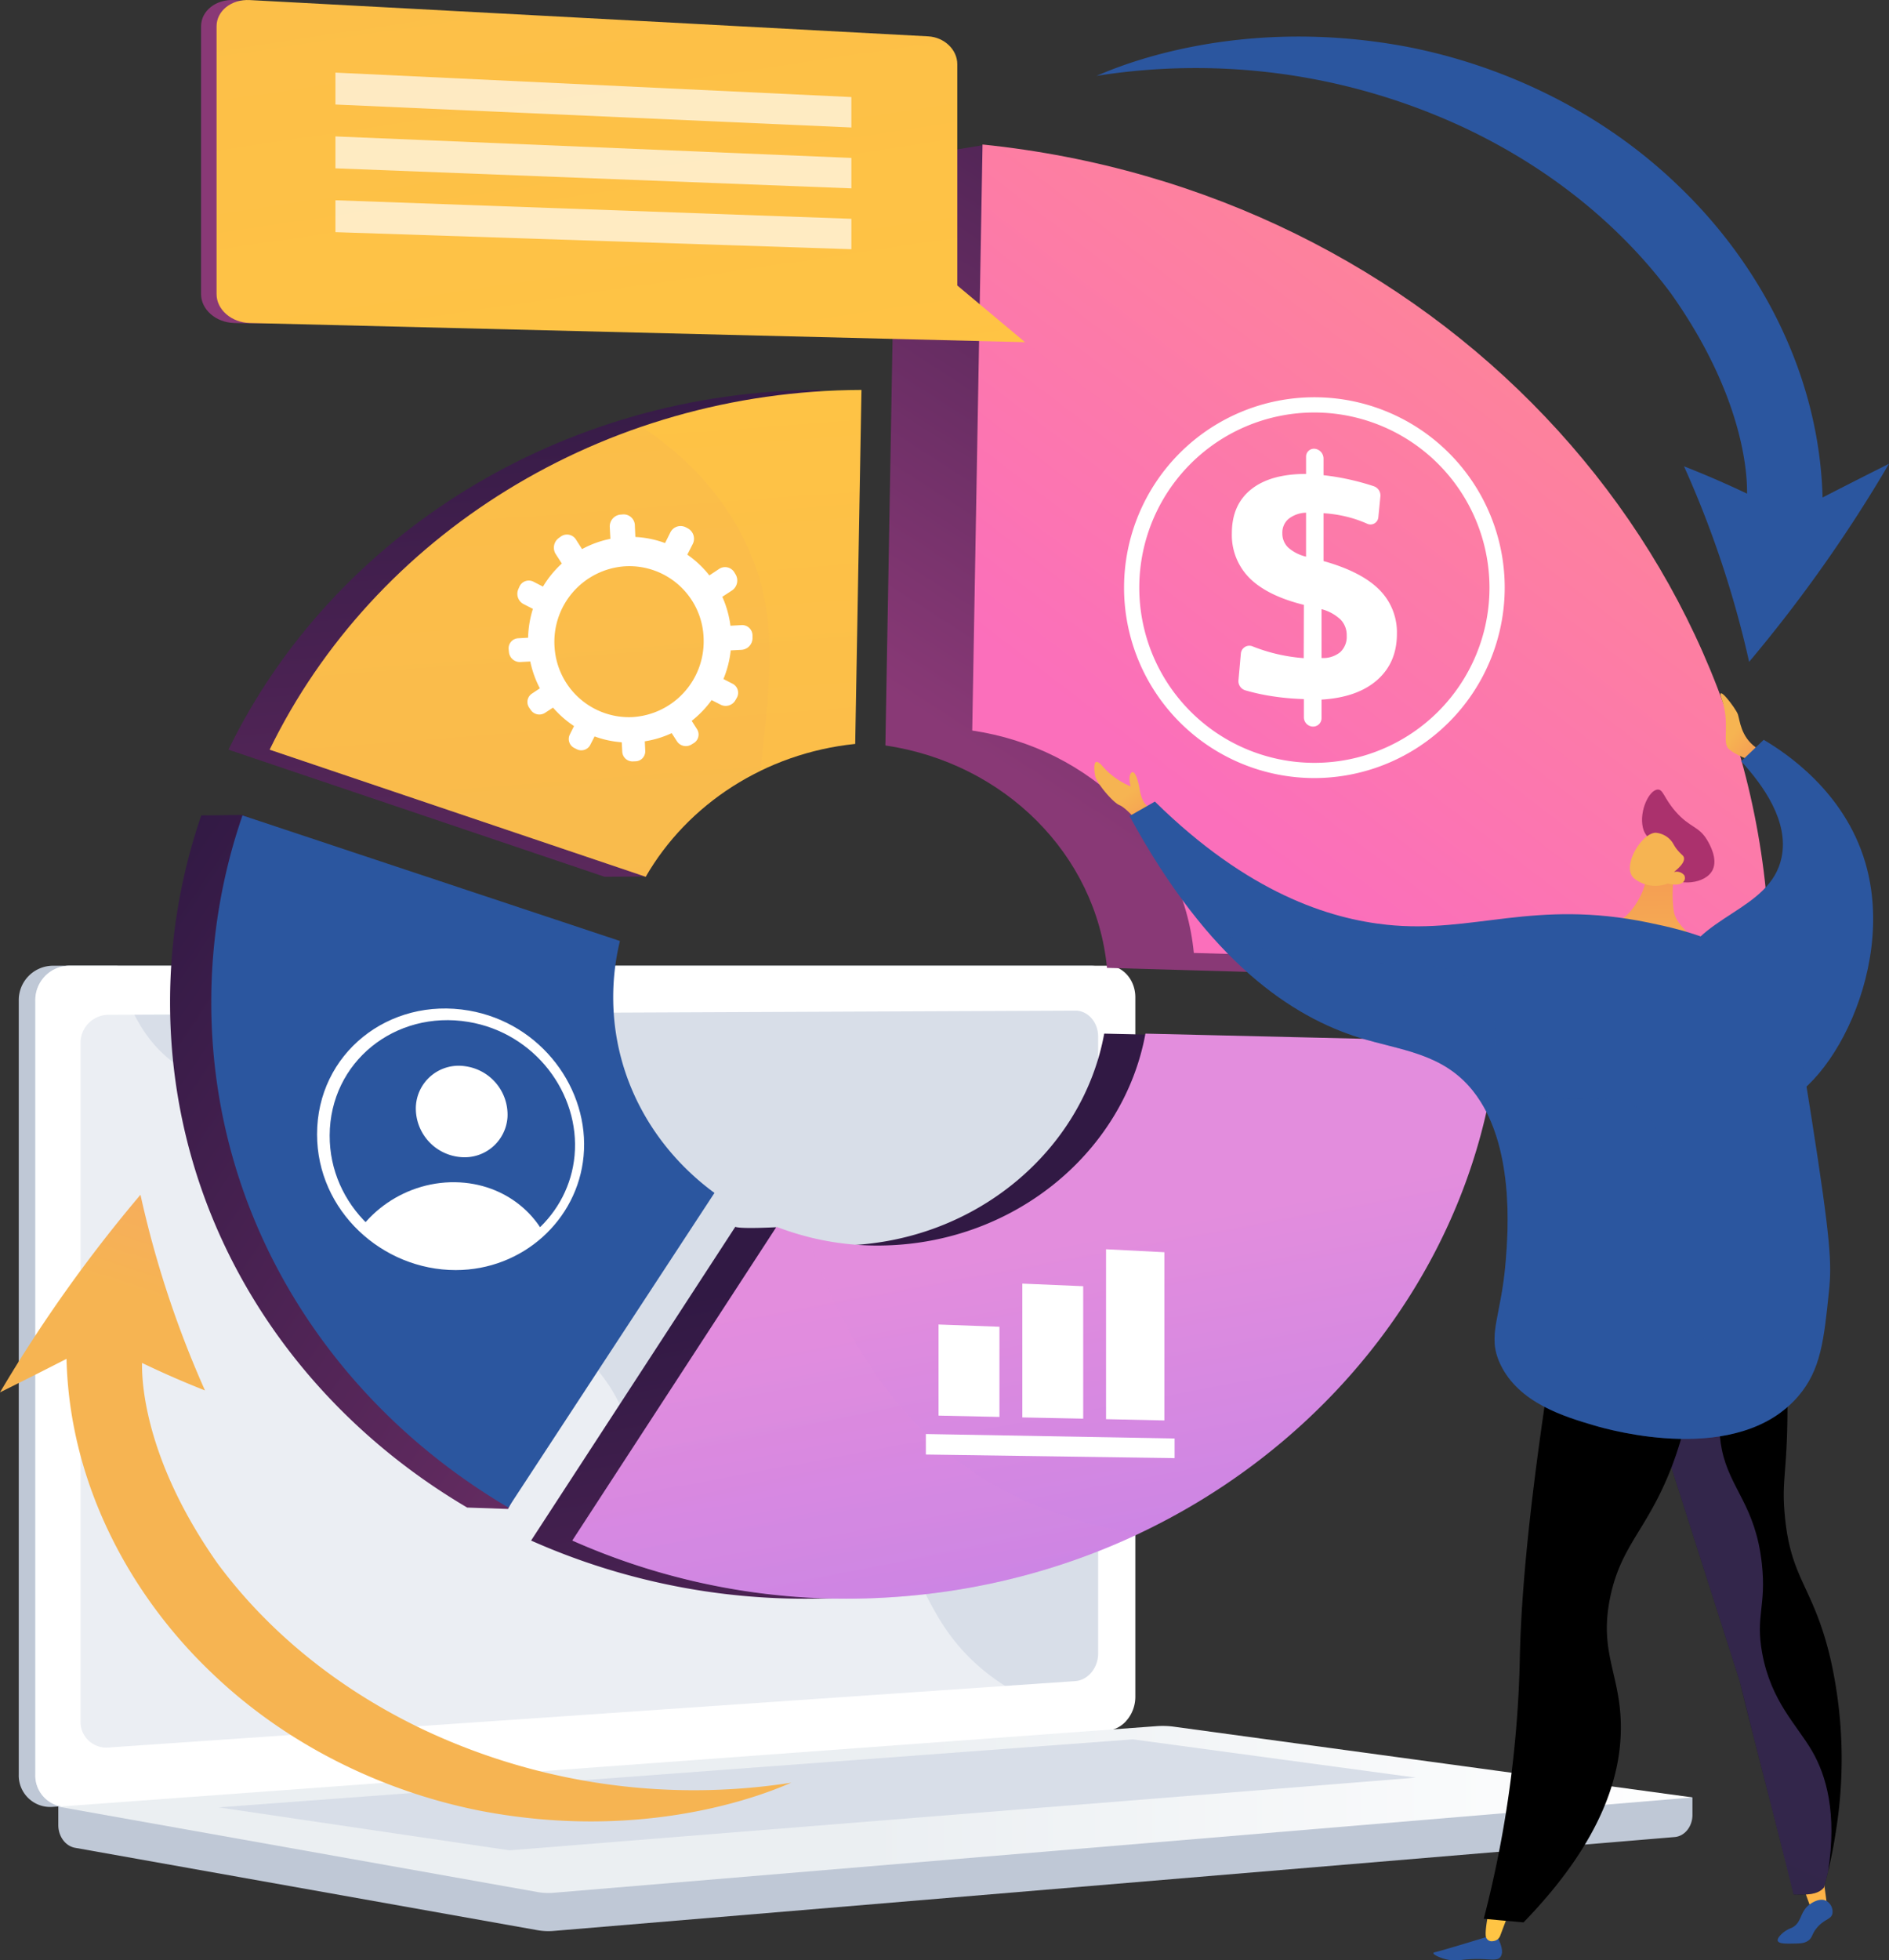 <svg xmlns="http://www.w3.org/2000/svg" xmlns:xlink="http://www.w3.org/1999/xlink" width="528.244" height="548" viewBox="0 0 528.244 548">
  <rect x="0" y="0" width="528.244" height="548" fill="#333333" stroke="none"/>
  <defs>
    <linearGradient id="linear-gradient" y1="0.5" x2="1" y2="0.5" gradientUnits="objectBoundingBox">
      <stop offset="0.494" stop-color="#ebeff2"/>
      <stop offset="1" stop-color="#fff"/>
    </linearGradient>
    <linearGradient id="linear-gradient-2" x1="0.456" y1="-0.113" x2="0.672" y2="2.255" gradientUnits="objectBoundingBox">
      <stop offset="0" stop-color="#311944"/>
      <stop offset="1" stop-color="#893976"/>
    </linearGradient>
    <linearGradient id="linear-gradient-3" x1="0.475" y1="0.374" x2="1.013" y2="2.153" xlink:href="#linear-gradient-2"/>
    <linearGradient id="linear-gradient-4" x1="0.024" y1="0.01" x2="1.476" y2="1.364" xlink:href="#linear-gradient-2"/>
    <linearGradient id="linear-gradient-5" x1="0.825" y1="0.031" x2="0.276" y2="0.838" xlink:href="#linear-gradient-2"/>
    <linearGradient id="linear-gradient-6" x1="0.456" y1="-0.112" x2="0.67" y2="2.234" gradientUnits="objectBoundingBox">
      <stop offset="0" stop-color="#ffc444"/>
      <stop offset="1" stop-color="#f6b452"/>
    </linearGradient>
    <linearGradient id="linear-gradient-7" x1="0.475" y1="0.374" x2="1.013" y2="2.153" gradientUnits="objectBoundingBox">
      <stop offset="0.004" stop-color="#e38ddd"/>
      <stop offset="1" stop-color="#9571f6"/>
    </linearGradient>
    <linearGradient id="linear-gradient-8" x1="0.024" y1="0.01" x2="1.425" y2="1.319" gradientUnits="objectBoundingBox">
      <stop offset="0" stop-color="#2b569f"/>
      <stop offset="1" stop-color="#2b569f"/>
    </linearGradient>
    <linearGradient id="linear-gradient-9" x1="0.952" y1="-0.1" x2="0.282" y2="0.802" gradientUnits="objectBoundingBox">
      <stop offset="0" stop-color="#ff9085"/>
      <stop offset="1" stop-color="#fb6fbb"/>
    </linearGradient>
    <linearGradient id="linear-gradient-10" x1="0.354" y1="0.386" x2="1.216" y2="3.039" xlink:href="#linear-gradient-7"/>
    <linearGradient id="linear-gradient-11" x1="0.422" y1="-0.186" x2="0.675" y2="2.348" gradientUnits="objectBoundingBox">
      <stop offset="0" stop-color="#f6b452"/>
      <stop offset="1" stop-color="#f6b452"/>
    </linearGradient>
    <clipPath id="clip-path">
      <path id="SVGID" d="M1067.68,1892.376c-1.568,17.084-16.214,30.361-34.093,30.305-19.526-.061-36.683-15.795-36.628-36.045.059-21.331,18.929-36.334,40.126-32.8C1056.341,1857.055,1069.318,1874.524,1067.68,1892.376Z" transform="translate(-996.959 -1853.323)" fill="none"/>
    </clipPath>
    <linearGradient id="linear-gradient-12" x1="2.931" y1="-0.343" x2="2.389" y2="1.027" gradientUnits="objectBoundingBox">
      <stop offset="0" stop-color="#fb6fbb"/>
      <stop offset="1" stop-color="#f6b452"/>
    </linearGradient>
    <linearGradient id="linear-gradient-13" x1="-2.147" y1="-4.615" x2="-2.688" y2="-3.242" gradientUnits="objectBoundingBox">
      <stop offset="0" stop-color="#aa80f9"/>
      <stop offset="1" stop-color="#2b569f"/>
    </linearGradient>
    <linearGradient id="linear-gradient-14" x1="1.402" y1="1.861" x2="0.573" y2="0.573" gradientUnits="objectBoundingBox">
      <stop offset="0" stop-color="#f6b452"/>
      <stop offset="0.004" stop-color="#f36f56"/>
      <stop offset="1" stop-color="#f6b452"/>
    </linearGradient>
    <linearGradient id="linear-gradient-15" x1="-0.308" y1="0.217" x2="0.141" y2="1.195" xlink:href="#linear-gradient-8"/>
    <linearGradient id="linear-gradient-16" x1="-10.57" y1="0.517" x2="-10.687" y2="-0.578" gradientUnits="objectBoundingBox">
      <stop offset="0" stop-color="#ab316d"/>
      <stop offset="1" stop-color="#792d3d"/>
    </linearGradient>
    <linearGradient id="linear-gradient-17" x1="-5.22" y1="-1.711" x2="-5.162" y2="1.201" xlink:href="#linear-gradient-14"/>
    <linearGradient id="linear-gradient-18" x1="-26.551" y1="-2.317" x2="-25.098" y2="-0.731" xlink:href="#linear-gradient-14"/>
    <linearGradient id="linear-gradient-20" x1="-89.237" y1="-10.312" x2="-89.237" y2="-19.721" gradientUnits="objectBoundingBox">
      <stop offset="0" stop-color="#ffc444"/>
      <stop offset="0.996" stop-color="#f36f56"/>
    </linearGradient>
    <linearGradient id="linear-gradient-21" x1="-62.754" y1="2.347" x2="-62.754" y2="-7.408" xlink:href="#linear-gradient-20"/>
    <linearGradient id="linear-gradient-22" x1="-2.3" y1="0.504" x2="-2.434" y2="1.461" gradientUnits="objectBoundingBox">
      <stop offset="0" stop-color="#aa80f9"/>
      <stop offset="0.996" stop-color="#6165d7"/>
    </linearGradient>
    <linearGradient id="linear-gradient-23" x1="0.49" y1="0.254" x2="0.616" y2="0.819" xlink:href="#linear-gradient-8"/>
    <linearGradient id="linear-gradient-24" x1="0.32" y1="0.074" x2="0.892" y2="1.054" xlink:href="#linear-gradient-8"/>
    <linearGradient id="linear-gradient-25" x1="0.395" y1="1.481" x2="0.442" y2="1.034" xlink:href="#linear-gradient-2"/>
    <linearGradient id="linear-gradient-26" x1="0.323" y1="7.408" x2="0.392" y2="4.725" xlink:href="#linear-gradient-2"/>
    <linearGradient id="linear-gradient-27" x1="0.351" y1="6.666" x2="0.419" y2="3.83" xlink:href="#linear-gradient-2"/>
    <linearGradient id="linear-gradient-28" x1="0.378" y1="5.835" x2="0.447" y2="2.828" xlink:href="#linear-gradient-2"/>
    <linearGradient id="linear-gradient-29" x1="0.7" y1="1.204" x2="-0.763" y2="-2.911" gradientUnits="objectBoundingBox">
      <stop offset="0" stop-color="#ffc444"/>
      <stop offset="0.996" stop-color="#f6b452"/>
      <stop offset="1" stop-color="#f36f56"/>
    </linearGradient>
  </defs>
  <g id="crm-img" transform="translate(-470.523 -357.427)">
    <g id="Group_27" data-name="Group 27" transform="translate(475.769 627.383)">
      <g id="Group_26" data-name="Group 26">
        <g id="Group_25" data-name="Group 25">
          <path id="Path_19" data-name="Path 19" d="M1061.661,2983.837l-456.973-3.95v11.687c0,3.172,1.993,5.869,4.692,6.35L738.6,3020.939a17.879,17.879,0,0,0,4.636.216l313.46-26.24c2.8-.234,4.966-2.94,4.966-6.2Z" transform="translate(-593.628 -2751.347)" fill="#bfc8d6"/>
          <g id="Group_24" data-name="Group 24">
            <path id="Path_20" data-name="Path 20" d="M846.371,1991.36l-290.443,21.381a8.8,8.8,0,0,1-9.423-9.081V1787.375a9.608,9.608,0,0,1,9.423-9.775H846.371c4.282,0,7.744,3.956,7.744,8.837v195.517C854.115,1986.834,850.653,1991.045,846.371,1991.36Z" transform="translate(-546.505 -1777.6)" fill="#bfc8d6"/>
            <path id="Path_21" data-name="Path 21" d="M870.734,1991.36l-290.443,21.381a8.8,8.8,0,0,1-9.423-9.081V1787.375a9.608,9.608,0,0,1,9.423-9.775H870.734c4.282,0,7.744,3.956,7.744,8.837v195.517C878.478,1986.834,875.016,1991.045,870.734,1991.36Z" transform="translate(-566.237 -1777.6)" fill="#fff"/>
            <path id="Path_22" data-name="Path 22" d="M915.517,2031.08,645,2049.652a7.217,7.217,0,0,1-7.666-7.454V1852.841a7.871,7.871,0,0,1,7.666-8.013l270.517-1.167c3.532-.015,6.389,3.227,6.389,7.241v172.47C921.906,2027.387,919.049,2030.838,915.517,2031.08Z" transform="translate(-620.068 -1831.104)" fill="#d8dee8"/>
            <path id="Path_23" data-name="Path 23" d="M1409.874,1793.228a3.357,3.357,0,1,1-3.341-3.636A3.512,3.512,0,0,1,1409.874,1793.228Z" transform="translate(-1240.341 -1787.312)" fill="#fff"/>
            <path id="Path_24" data-name="Path 24" d="M580.29,2012.741l288.974-21.273,1.471-.108a7.8,7.8,0,0,0,5.115-2.589c-20.795-1.138-33.711-8.517-42.043-16.143-16.732-15.313-13.83-30.414-31.873-40.482-22.505-12.558-40.2,3.354-57.279-12.345-10.354-9.518-5.27-16.616-18.01-30.84-14.11-15.754-23.3-10.458-37.478-24.637-17.93-17.928-8.963-31.877-24.408-44.749-18.737-15.616-38.944-1.162-56.78-16.138-7.693-6.459-11.914-15.85-14.118-25.836h-13.57a9.608,9.608,0,0,0-9.423,9.775v216.284A8.8,8.8,0,0,0,580.29,2012.741Z" transform="translate(-566.237 -1777.6)" fill="#fff" opacity="0.48" style="mix-blend-mode: soft-light;isolation: isolate"/>
          </g>
          <path id="Path_25" data-name="Path 25" d="M911.81,2895.629l-307.122,22.506,133.911,23.85a17.879,17.879,0,0,0,4.636.216l318.426-26.656L916.7,2895.782A23.524,23.524,0,0,0,911.81,2895.629Z" transform="translate(-593.628 -2683.056)" fill="url(#linear-gradient)"/>
          <path id="Path_26" data-name="Path 26" d="M840.442,2934.29l255.688-19.015,79.133,10.7L921.778,2946.3Z" transform="translate(-784.568 -2699.017)" fill="#d8dee8"/>
        </g>
      </g>
    </g>
    <g id="Group_47" data-name="Group 47" transform="translate(518.078 397.816)">
      <g id="Group_36" data-name="Group 36" transform="translate(0 0)">
        <g id="Group_30" data-name="Group 30" transform="translate(0 0.194)">
          <g id="Group_28" data-name="Group 28" transform="translate(0 68.417)">
            <path id="Path_27" data-name="Path 27" d="M960.154,1066.935l11.684-.064s12.607-36.891,46.9-37.064l1.752-98.954c-72.441.24-136.374,40.725-165.49,100.561Z" transform="translate(-838.671 -930.853)" fill="url(#linear-gradient-2)"/>
            <path id="Path_28" data-name="Path 28" d="M1460.482,1877.448c-5.939,32.513-35.8,58.075-72.381,59.2-9.006.278-19.506-5.075-19.506-5.075s-9.632.525-11.281-.112l-57.1,87.695a188.42,188.42,0,0,0,87.888,15.92c91.208-5.2,162.917-73.3,170.881-155.29Z" transform="translate(-1199.251 -1697.512)" fill="url(#linear-gradient-3)"/>
            <path id="Path_29" data-name="Path 29" d="M852.169,1749.483l11.424.392,46.2-88.345c-17.237-12.659-28.315-32.358-28.315-54.7a66.658,66.658,0,0,1,1.882-15.729l-94.1-35.228-11.446.133a160.116,160.116,0,0,0-8.73,52.193C769.081,1668.361,802.362,1720.161,852.169,1749.483Z" transform="translate(-769.081 -1437.062)" fill="url(#linear-gradient-4)"/>
          </g>
          <g id="Group_29" data-name="Group 29" transform="translate(200.037)">
            <path id="Path_30" data-name="Path 30" d="M1821.421,738.731c33.314,4.917,58.928,30.524,61.97,62.17l161.072,4.63v-.2c0-.12,24.282-3.873,24.282-3.888-.007-1.1-220.035-230.51-220.035-230.51l-24.4,3.978Z" transform="translate(-1821.421 -570.93)" fill="url(#linear-gradient-5)"/>
          </g>
        </g>
        <g id="Group_33" data-name="Group 33" transform="translate(11.525)">
          <g id="Group_31" data-name="Group 31" transform="translate(0 68.611)">
            <path id="Path_31" data-name="Path 31" d="M1020.786,1066.935c11.666-20.244,33.37-34.539,58.588-37.128l1.752-98.954c-72.441.24-136.374,40.725-165.49,100.561Z" transform="translate(-899.303 -930.853)" fill="url(#linear-gradient-6)"/>
            <path id="Path_32" data-name="Path 32" d="M1521.114,1877.448c-5.939,32.513-35.8,58.075-72.381,59.2a78.513,78.513,0,0,1-30.786-5.188l-57.1,87.695a188.419,188.419,0,0,0,87.888,15.92c91.208-5.2,162.917-73.3,170.881-155.29Z" transform="translate(-1259.883 -1697.512)" fill="url(#linear-gradient-7)"/>
            <path id="Path_33" data-name="Path 33" d="M912.8,1750.049l57.626-87.954c-17.237-12.659-28.315-32.359-28.315-54.7a66.664,66.664,0,0,1,1.881-15.729l-105.55-35.095a160.116,160.116,0,0,0-8.73,52.193C829.713,1668.927,862.994,1720.727,912.8,1750.049Z" transform="translate(-829.713 -1437.628)" fill="url(#linear-gradient-8)"/>
          </g>
          <g id="Group_32" data-name="Group 32" transform="translate(212.794)">
            <path id="Path_34" data-name="Path 34" d="M1949.168,733.731c33.313,4.917,58.928,30.524,61.97,62.17l161.072,4.63c0-.067,0-.135,0-.2,0-117.206-94.148-217.509-220.158-230.421Z" transform="translate(-1949.168 -569.907)" fill="url(#linear-gradient-9)"/>
          </g>
        </g>
        <g id="Group_34" data-name="Group 34" transform="translate(112.487 302.562)" opacity="0.3" style="mix-blend-mode: multiply;isolation: isolate">
          <path id="Path_35" data-name="Path 35" d="M1426.712,2164.4a77.056,77.056,0,0,1-8.764-2.794l-57.1,87.694a191.281,191.281,0,0,0,158.441-1.934c-21.583-3.242-40.852-11.361-56.239-24.891C1445.519,2207.063,1434.151,2185.624,1426.712,2164.4Z" transform="translate(-1360.846 -2161.609)" fill="url(#linear-gradient-10)"/>
        </g>
        <g id="Group_35" data-name="Group 35" transform="translate(27.858 78.9)" opacity="0.3" style="mix-blend-mode: multiply;isolation: isolate">
          <path id="Path_36" data-name="Path 36" d="M1046.962,1013.966c-6.781-12.4-16.477-21.806-27.356-28.988-45.78,15.668-83.489,48.183-103.97,90.273l105.15,35.52a74.6,74.6,0,0,1,32.092-29.6C1055.618,1054.84,1058.727,1035.487,1046.962,1013.966Z" transform="translate(-915.636 -984.978)" fill="url(#linear-gradient-11)"/>
        </g>
      </g>
      <g id="Group_38" data-name="Group 38" transform="translate(211.356 308.828)">
        <g id="Group_37" data-name="Group 37" transform="translate(3.548)">
          <path id="Path_37" data-name="Path 37" d="M1916.668,2331.047l-17.032-.366v-25.47l17.032.63Z" transform="translate(-1899.637 -2284.179)" fill="#fff"/>
          <path id="Path_38" data-name="Path 38" d="M2039.868,2282.833l-17.032-.345V2245.08l17.032.726Z" transform="translate(-1999.417 -2235.479)" fill="#fff"/>
          <path id="Path_39" data-name="Path 39" d="M2162.358,2242.419l-16.322-.35v-47.5l16.322.83Z" transform="translate(-2099.198 -2194.571)" fill="#fff"/>
        </g>
        <path id="Path_40" data-name="Path 40" d="M1950.517,2473.018l-69.546-1.012v-5.729l69.546,1.248Z" transform="translate(-1880.97 -2414.629)" fill="#fff"/>
      </g>
      <path id="Path_41" data-name="Path 41" d="M1332.238,1144.814l-3.036.176a28.675,28.675,0,0,0-2.276-8.092l2.628-1.715a3.361,3.361,0,0,0,1.125-4.47l-.388-.654a3.031,3.031,0,0,0-4.34-.9l-2.644,1.756a28.471,28.471,0,0,0-6.17-5.8l1.472-2.875a3.3,3.3,0,0,0-1.271-4.445l-.677-.354a3.193,3.193,0,0,0-4.3,1.537l-1.447,2.9a27.836,27.836,0,0,0-8.3-1.7l-.144-3.218a3.132,3.132,0,0,0-3.3-3.093l-.76.058a3.327,3.327,0,0,0-2.953,3.559l.175,3.211a28.157,28.157,0,0,0-7.926,2.871l-1.672-2.625a2.964,2.964,0,0,0-4.269-.884l-.611.441a3.35,3.35,0,0,0-.783,4.5l1.681,2.6a29.087,29.087,0,0,0-5.278,6.447l-2.64-1.356a2.856,2.856,0,0,0-3.957,1.414l-.3.676a3.243,3.243,0,0,0,1.463,4.154l2.618,1.34a28.948,28.948,0,0,0-1.341,8.058l-2.827.163a2.806,2.806,0,0,0-2.6,3.138l.07.715a3.067,3.067,0,0,0,3.154,2.785l2.809-.151a28.613,28.613,0,0,0,2.686,7.505l-2.277,1.513a2.8,2.8,0,0,0-.685,3.936l.4.576a2.908,2.908,0,0,0,3.955.857l2.285-1.491a28.446,28.446,0,0,0,5.874,5.153l-1.2,2.412a2.808,2.808,0,0,0,1.316,3.738l.615.31a2.814,2.814,0,0,0,3.789-1.162l1.228-2.4a27.856,27.856,0,0,0,7.595,1.636l.147,2.7a2.86,2.86,0,0,0,3,2.646l.69-.026a2.786,2.786,0,0,0,2.735-2.868l-.122-2.719a28.1,28.1,0,0,0,7.518-2.284l1.495,2.314a2.969,2.969,0,0,0,4.016.87l.6-.364a2.8,2.8,0,0,0,.983-3.907l-1.5-2.352a29.014,29.014,0,0,0,5.574-5.8l2.547,1.3a3.131,3.131,0,0,0,4.1-1.257l.361-.631a2.839,2.839,0,0,0-1.137-3.98l-2.574-1.323a28.935,28.935,0,0,0,2.045-8l3-.161a3.29,3.29,0,0,0,3.09-3.241v-.748A2.91,2.91,0,0,0,1332.238,1144.814Zm-30.6,25.717a20.859,20.859,0,0,1-21.6-19.291,21.151,21.151,0,0,1,19.509-22.857,20.788,20.788,0,0,1,22.162,20.53A21.166,21.166,0,0,1,1301.634,1170.531Z" transform="translate(-1172.493 -1010.459)" fill="#fff"/>
      <g id="Group_41" data-name="Group 41" transform="translate(266.778 70.662)">
        <g id="Group_39" data-name="Group 39" transform="translate(30.148 14.388)">
          <path id="Path_42" data-name="Path 42" d="M2354.328,1017.343h0a2.764,2.764,0,0,1,2.44,2.712v4.674a68.707,68.707,0,0,1,8.1,1.405q2.99.7,5.941,1.673a2.733,2.733,0,0,1,1.861,2.8l-.574,5.861a2.2,2.2,0,0,1-3.136,1.823,33.863,33.863,0,0,0-3.986-1.485,36.148,36.148,0,0,0-7.518-1.4l-.689-.057v13.385c7.034,1.968,12.2,4.616,15.539,7.946a16.8,16.8,0,0,1,4.978,12.4q0,8.043-5.505,12.894-5.542,4.883-15.572,5.483v5.159a2.346,2.346,0,0,1-2.442,2.383l-.043,0a2.593,2.593,0,0,1-2.451-2.587v-5.089l-1.087-.049a71.455,71.455,0,0,1-9.022-.962,58.692,58.692,0,0,1-6.234-1.434,2.686,2.686,0,0,1-1.955-2.777l.675-7.534a2.382,2.382,0,0,1,3.331-1.965,48.961,48.961,0,0,0,5.483,1.8,48.051,48.051,0,0,0,8.766,1.464l.044-14.889q-10.128-2.506-15.128-7.423a17,17,0,0,1-5.011-12.632q0-7.955,5.433-12.269c3.6-2.858,8.715-4.28,15.315-4.277V1019.6A2.207,2.207,0,0,1,2354.328,1017.343Zm-2.448,17.867a8.245,8.245,0,0,0-4.879,1.72,5.018,5.018,0,0,0-1.751,4.018,5.394,5.394,0,0,0,1.62,3.993,11.474,11.474,0,0,0,5.01,2.556Zm4.328,26.961v13.654a7.554,7.554,0,0,0,5.222-1.623,5.845,5.845,0,0,0,1.818-4.6,6.279,6.279,0,0,0-1.689-4.494A12.4,12.4,0,0,0,2356.207,1062.172Z" transform="translate(-2331.132 -1017.332)" fill="#fff"/>
        </g>
        <g id="Group_40" data-name="Group 40">
          <path id="Path_43" data-name="Path 43" d="M2225.756,1048.089a53.224,53.224,0,1,1,53.224-53.224A53.284,53.284,0,0,1,2225.756,1048.089Zm0-102.19a48.966,48.966,0,1,0,48.966,48.966A49.022,49.022,0,0,0,2225.756,945.9Z" transform="translate(-2172.532 -941.641)" fill="#fff"/>
        </g>
      </g>
      <g id="Group_46" data-name="Group 46" transform="translate(41.108 241.522)">
        <g id="Group_42" data-name="Group 42">
          <path id="Path_44" data-name="Path 44" d="M1024.106,1913.614c-20.535,0-38.769-16.57-38.769-37.95,0-22.587,20.061-38.461,42.456-34.594,20.238,3.494,33.829,21.989,32.073,40.708C1058.19,1899.653,1042.828,1913.614,1024.106,1913.614Zm3.526-69.379c-20.443-3.374-38.678,11.154-38.769,31.718-.086,19.558,16.5,34.883,35.378,35,17.337.109,31.605-12.8,33.108-29.385C1058.917,1864.264,1046.263,1847.31,1027.632,1844.235Z" transform="translate(-985.337 -1840.488)" fill="#fff"/>
        </g>
        <g id="Group_45" data-name="Group 45" transform="translate(2.209 2.44)">
          <g id="Group_44" data-name="Group 44" clip-path="url(#clip-path)">
            <g id="Group_43" data-name="Group 43" transform="translate(5.344 13.588)">
              <path id="Path_45" data-name="Path 45" d="M1156.251,1939.121a12.008,12.008,0,0,1-13.061,11.2,13.664,13.664,0,0,1-12.574-13.876,11.984,11.984,0,0,1,13.859-11.515A13.671,13.671,0,0,1,1156.251,1939.121Z" transform="translate(-1110.547 -1924.807)" fill="#fff"/>
              <path id="Path_46" data-name="Path 46" d="M1083.722,2118.191c-1.907-11.4-12.184-21.346-26.187-22.158-15-.869-28.574,8.932-32.461,21.81Z" transform="translate(-1025.074 -2063.442)" fill="#fff"/>
            </g>
          </g>
        </g>
      </g>
    </g>
    <path id="Path_47" data-name="Path 47" d="M558.6,2161.4q8.793,4.221,17.631,7.7A284.762,284.762,0,0,1,558.19,2114.4a402.576,402.576,0,0,0-39.282,55.243q9.328-4.634,18.6-9.366c.834,35.048,17.939,66.132,40.371,87.56,22.552,21.766,50.432,33.878,75.433,38.783,51.769,9.91,87.251-8.328,86.975-7.88a177.314,177.314,0,0,1-103.3-14.979c-27.191-13.011-45.608-30.529-57.3-46.381C556.631,2184.594,558.821,2161.123,558.6,2161.4Z" transform="translate(-48.385 -1422.993)" fill="url(#linear-gradient-12)"/>
    <path id="Path_48" data-name="Path 48" d="M2313.523,538.982q-8.806-4.195-17.655-7.65a284.74,284.74,0,0,1,18.211,54.651,402.608,402.608,0,0,0,39.113-55.364q-9.314,4.663-18.573,9.424c-.941-35.045-18.141-66.076-40.639-87.436-22.619-21.7-50.536-33.723-75.552-38.551-51.8-9.751-87.225,8.6-86.95,8.146a177.313,177.313,0,0,1,103.343,14.662c27.231,12.927,45.7,30.389,57.443,46.205C2315.424,515.781,2313.305,539.259,2313.523,538.982Z" transform="translate(-1354.425 -43.548)" fill="url(#linear-gradient-13)"/>
    <g id="Group_51" data-name="Group 51" transform="translate(776.538 551.224)">
      <g id="Group_50" data-name="Group 50">
        <path id="Path_49" data-name="Path 49" d="M3059.093,1395.988s-5.441-1.873-7.022-3.713.6-7.123-1.778-13.743c-1.728-4.811,4.011,2.674,4.555,4.348s.81,6.164,4.981,9.191Z" transform="translate(-2874.861 -1376.943)" fill="url(#linear-gradient-14)"/>
        <path id="Path_50" data-name="Path 50" d="M3009.268,1445.4l-6.3,5.993c6.231,6.8,13.379,16.822,11.3,26.874-3.144,15.189-24.411,16.209-28.706,31.53-4.352,15.523,10.743,38.493,23.476,38.479,16.229-.018,37.842-37.381,28.631-68.6C3031.807,1459.82,3015.406,1449.025,3009.268,1445.4Z" transform="translate(-2822.078 -1432.389)" fill="url(#linear-gradient-15)"/>
        <path id="Path_51" data-name="Path 51" d="M2938.046,1535.1c-1.969-3.877-2.781-3.855-3.264-5.9-1.1-4.664,1.743-10.588,4.156-10.67,1.555-.053,1.684,2.365,4.976,6.134,4.033,4.616,6.482,4.01,8.855,8.018.555.938,3.054,5.157,1.517,8.306-1.961,4.019-9.693,4.656-12.925,1.556C2939.827,1541.074,2940.471,1539.88,2938.046,1535.1Z" transform="translate(-2781.372 -1491.616)" fill="url(#linear-gradient-16)"/>
        <path id="Path_52" data-name="Path 52" d="M2870.424,1627.681s-1.381,7.37-.4,13.362c.888,5.416,10.92,11.041,12.844,12.655s-5.1,3.364-11.543,2.521-24.081-6.487-26.761-9.633,3.121-1.6,8-2.191,9.537-8.773,9.679-12.946S2870.424,1627.681,2870.424,1627.681Z" transform="translate(-2707.953 -1580.01)" fill="url(#linear-gradient-17)"/>
        <g id="Group_48" data-name="Group 48" transform="translate(149.774 38.985)">
          <path id="Path_53" data-name="Path 53" d="M2927.29,1596.217a9.528,9.528,0,0,1-9.3-1.327c-3.911-3.128,1.9-12.735,5.883-12.858a6.307,6.307,0,0,1,4.408,2.3c.676.822.716,1.369,1.846,2.691,1.042,1.218,1.5,1.328,1.659,1.92.2.74-.142,1.977-2.82,4.1a2.719,2.719,0,0,1,2.931.883,1.711,1.711,0,0,1,.174.912C2931.911,1596.292,2930.017,1596.964,2927.29,1596.217Z" transform="translate(-2916.694 -1582.03)" fill="url(#linear-gradient-18)"/>
        </g>
        <path id="Path_54" data-name="Path 54" d="M2145.444,1490.813s-2.957.591-3.957-5.1c-.783-4.462-1.8-5.7-2.536-4.6s-.025,3.585-.025,3.585a21.134,21.134,0,0,1-7.631-5.373c-2.914-3.541-2.683.216-2.295,2.359s5.047,7.594,6.847,8.285,5.64,5.166,5.64,5.166Z" transform="translate(-2128.774 -1458.678)" fill="url(#linear-gradient-14)"/>
        <path id="Path_55" data-name="Path 55" d="M2645.681,3206.628c1.537,3.134,1.105,4.481.723,5.074-1.122,1.738-3.822.1-10.87.931a11.85,11.85,0,0,1-4.373-.152c-1.687-.4-3.675-1.3-3.59-1.747.031-.165.331-.23.444-.254,1.956-.417,14.2-4.175,14.2-4.175Z" transform="translate(-2532.753 -2858.566)" fill="#2b569f"/>
        <path id="Path_56" data-name="Path 56" d="M2710.64,3169l-2.075,5.526a2.327,2.327,0,0,1-2,1.505,1.671,1.671,0,0,1-2.045-1.609c-.18-1.935.852-6.834.852-6.834Z" transform="translate(-2595.059 -2827.21)" fill="url(#linear-gradient-20)"/>
        <path id="Path_57" data-name="Path 57" d="M3169.364,3126.064l2.954,8.068,4.294-.685-1-7.47Z" transform="translate(-2971.561 -2793.508)" fill="url(#linear-gradient-21)"/>
        <path id="Path_58" data-name="Path 58" d="M3145.087,3158.977c2.078-2.466,3.934-2.243,4.309-3.937a3.471,3.471,0,0,0-1.751-3.585c-1.729-.871-3.824.49-4.3.8-3.215,2.09-2.339,5.358-5.37,6.775a8.122,8.122,0,0,0-2.6,1.542c-.432.406-1.5,1.41-1.253,2.1.291.8,2.2.772,4.018.746,2.18-.031,3.271-.046,4.319-.7C3143.918,3161.809,3143.483,3160.88,3145.087,3158.977Z" transform="translate(-2942.992 -2813.91)" fill="#2b569f"/>
        <path id="Path_59" data-name="Path 59" d="M2965.4,2240.328a231.156,231.156,0,0,1,2.709,41.866c-.339,12.526-1.442,14.883-.708,23.367,1.6,18.462,7.921,19.986,12.758,40.3a127.01,127.01,0,0,1,1.512,48.831,131.909,131.909,0,0,1-3.257,15.291c-1.744,2.191-5.046,2.078-8.518,2.012-5-20.314-10.085-39.362-15.086-59.676l-28.936-90.509Z" transform="translate(-2774.353 -2076.209)"/>
        <path id="Path_60" data-name="Path 60" d="M2969.893,2411.993c-5-20.314-10.085-39.362-15.086-59.676l-28.936-90.509,39.525-21.48c.166,1.068.3,2.1.45,3.153-16.533,20.686-17.9,34.921-16.015,44.114,2.286,11.149,9.424,15.575,11.206,32.022,1.273,11.76-1.839,14.444.083,24.914,2.476,13.482,9.653,20,13.9,27.275,4.1,7.03,7.031,17.517,4.552,33.652-.4,1.693-.8,3.215-1.161,4.525C2976.667,2412.172,2973.365,2412.06,2969.893,2411.993Z" transform="translate(-2774.353 -2076.209)" opacity="0.3" fill="url(#linear-gradient-22)" style="mix-blend-mode: multiply;isolation: isolate"/>
        <path id="Path_61" data-name="Path 61" d="M2760.886,2251.357a102.152,102.152,0,0,1-6.63,32.516c-6.739,17.531-14.124,21.732-17.182,36.384-3.193,15.3,2.656,21.289,2.954,35.378.278,13.195-4.343,32.058-27.21,55.584l-11.118-1.011a315.006,315.006,0,0,0,8.907-51.438c1-11.147,1.13-19.292,1.2-22.342.424-18.5,3.055-49.947,12.862-106.691Z" transform="translate(-2592.794 -2067.632)"/>
        <path id="Path_62" data-name="Path 62" d="M2180.638,1540.25l7.075-4.043c26.109,25.664,48.861,32.741,64.864,34.435,24.172,2.558,41.053-7.271,73.293-.577,10.156,2.108,27.858,6.037,37.674,20.505,2.581,3.8,3.5,6.682,7.783,33.964,5.477,34.874,5.671,40.96,4.9,48.469-1.413,13.742-2.27,22.07-8.606,29.44-16.825,19.573-52.585,9.481-57.069,8.153-8.283-2.453-21.155-6.267-26.27-17.211-3.792-8.114.279-12.892,1.548-28.689.639-7.958,2.638-32.839-9.176-47.634-8.49-10.632-20.294-11.274-31.848-14.887C2226.521,1596.456,2202.96,1581.449,2180.638,1540.25Z" transform="translate(-2170.779 -1505.933)" fill="url(#linear-gradient-23)"/>
        <g id="Group_49" data-name="Group 49" transform="translate(29.494 64.026)" opacity="0.3" style="mix-blend-mode: multiply;isolation: isolate">
          <path id="Path_63" data-name="Path 63" d="M2436.159,1836.93c-9.829-8.867-15.634-6.146-21.624-13.187-13.847-16.278,6.758-43.066-5.393-55.913-9.729-10.287-28.312,1.2-38.932-10.988-7.044-8.086-.7-15.243-6.954-23.609-9.9-13.24-32.1-3.755-61.141-12.061a92.115,92.115,0,0,1-18.181-7.4c15.948,19.422,31.567,28.161,44.532,32.216,11.553,3.613,23.358,4.255,31.848,14.887,11.814,14.8,9.816,39.677,9.177,47.635-1.269,15.8-5.34,20.575-1.548,28.689,5.115,10.944,17.988,14.758,26.27,17.211,4.1,1.214,34.327,9.737,52.341-3.759A47.338,47.338,0,0,0,2436.159,1836.93Z" transform="translate(-2283.934 -1713.767)" fill="url(#linear-gradient-24)"/>
        </g>
      </g>
    </g>
    <g id="Group_54" data-name="Group 54" transform="translate(526.753 357.426)">
      <g id="Group_52" data-name="Group 52" transform="translate(0)">
        <path id="Path_64" data-name="Path 64" d="M1017.685,447.829l-190.666-.037-3.034-.075c-5.112-.126-9.269-3.739-9.269-8.068V364.786c0-4.329,4.157-7.617,9.269-7.343l2.891.155,186.251,12.572c4.5.241,8.721,1.134,8.721,5.178V437.23Z" transform="translate(-814.716 -357.426)" fill="url(#linear-gradient-25)"/>
        <path id="Path_65" data-name="Path 65" d="M1133.856,479.566l-144.279-6.423v-8.92l144.279,6.836Z" transform="translate(-956.338 -443.923)" opacity="0.67" fill="url(#linear-gradient-26)"/>
        <path id="Path_66" data-name="Path 66" d="M1133.856,572.589l-144.279-5.6v-8.92l144.279,6.01Z" transform="translate(-956.338 -519.932)" opacity="0.67" fill="url(#linear-gradient-27)"/>
        <path id="Path_67" data-name="Path 67" d="M1133.856,665.612l-144.279-4.771v-8.92l144.279,5.184Z" transform="translate(-956.338 -595.942)" opacity="0.67" fill="url(#linear-gradient-28)"/>
      </g>
      <g id="Group_53" data-name="Group 53" transform="translate(4.333)">
        <path id="Path_68" data-name="Path 68" d="M1063.59,453.078l-216.808-5.361c-5.112-.126-9.269-3.739-9.269-8.068V364.786c0-4.329,4.157-7.617,9.269-7.343l189.728,10.146c4.5.241,8.136,3.714,8.136,7.759V437.23Z" transform="translate(-837.513 -357.426)" fill="url(#linear-gradient-29)"/>
        <path id="Path_69" data-name="Path 69" d="M1156.653,479.566l-144.279-6.423v-8.92l144.279,6.836Z" transform="translate(-979.135 -443.923)" fill="#fff" opacity="0.67"/>
        <path id="Path_70" data-name="Path 70" d="M1156.653,572.589l-144.279-5.6v-8.92l144.279,6.01Z" transform="translate(-979.135 -519.932)" fill="#fff" opacity="0.67"/>
        <path id="Path_71" data-name="Path 71" d="M1156.653,665.612l-144.279-4.771v-8.92l144.279,5.184Z" transform="translate(-979.135 -595.942)" fill="#fff" opacity="0.67"/>
      </g>
    </g>
  </g>
</svg>
